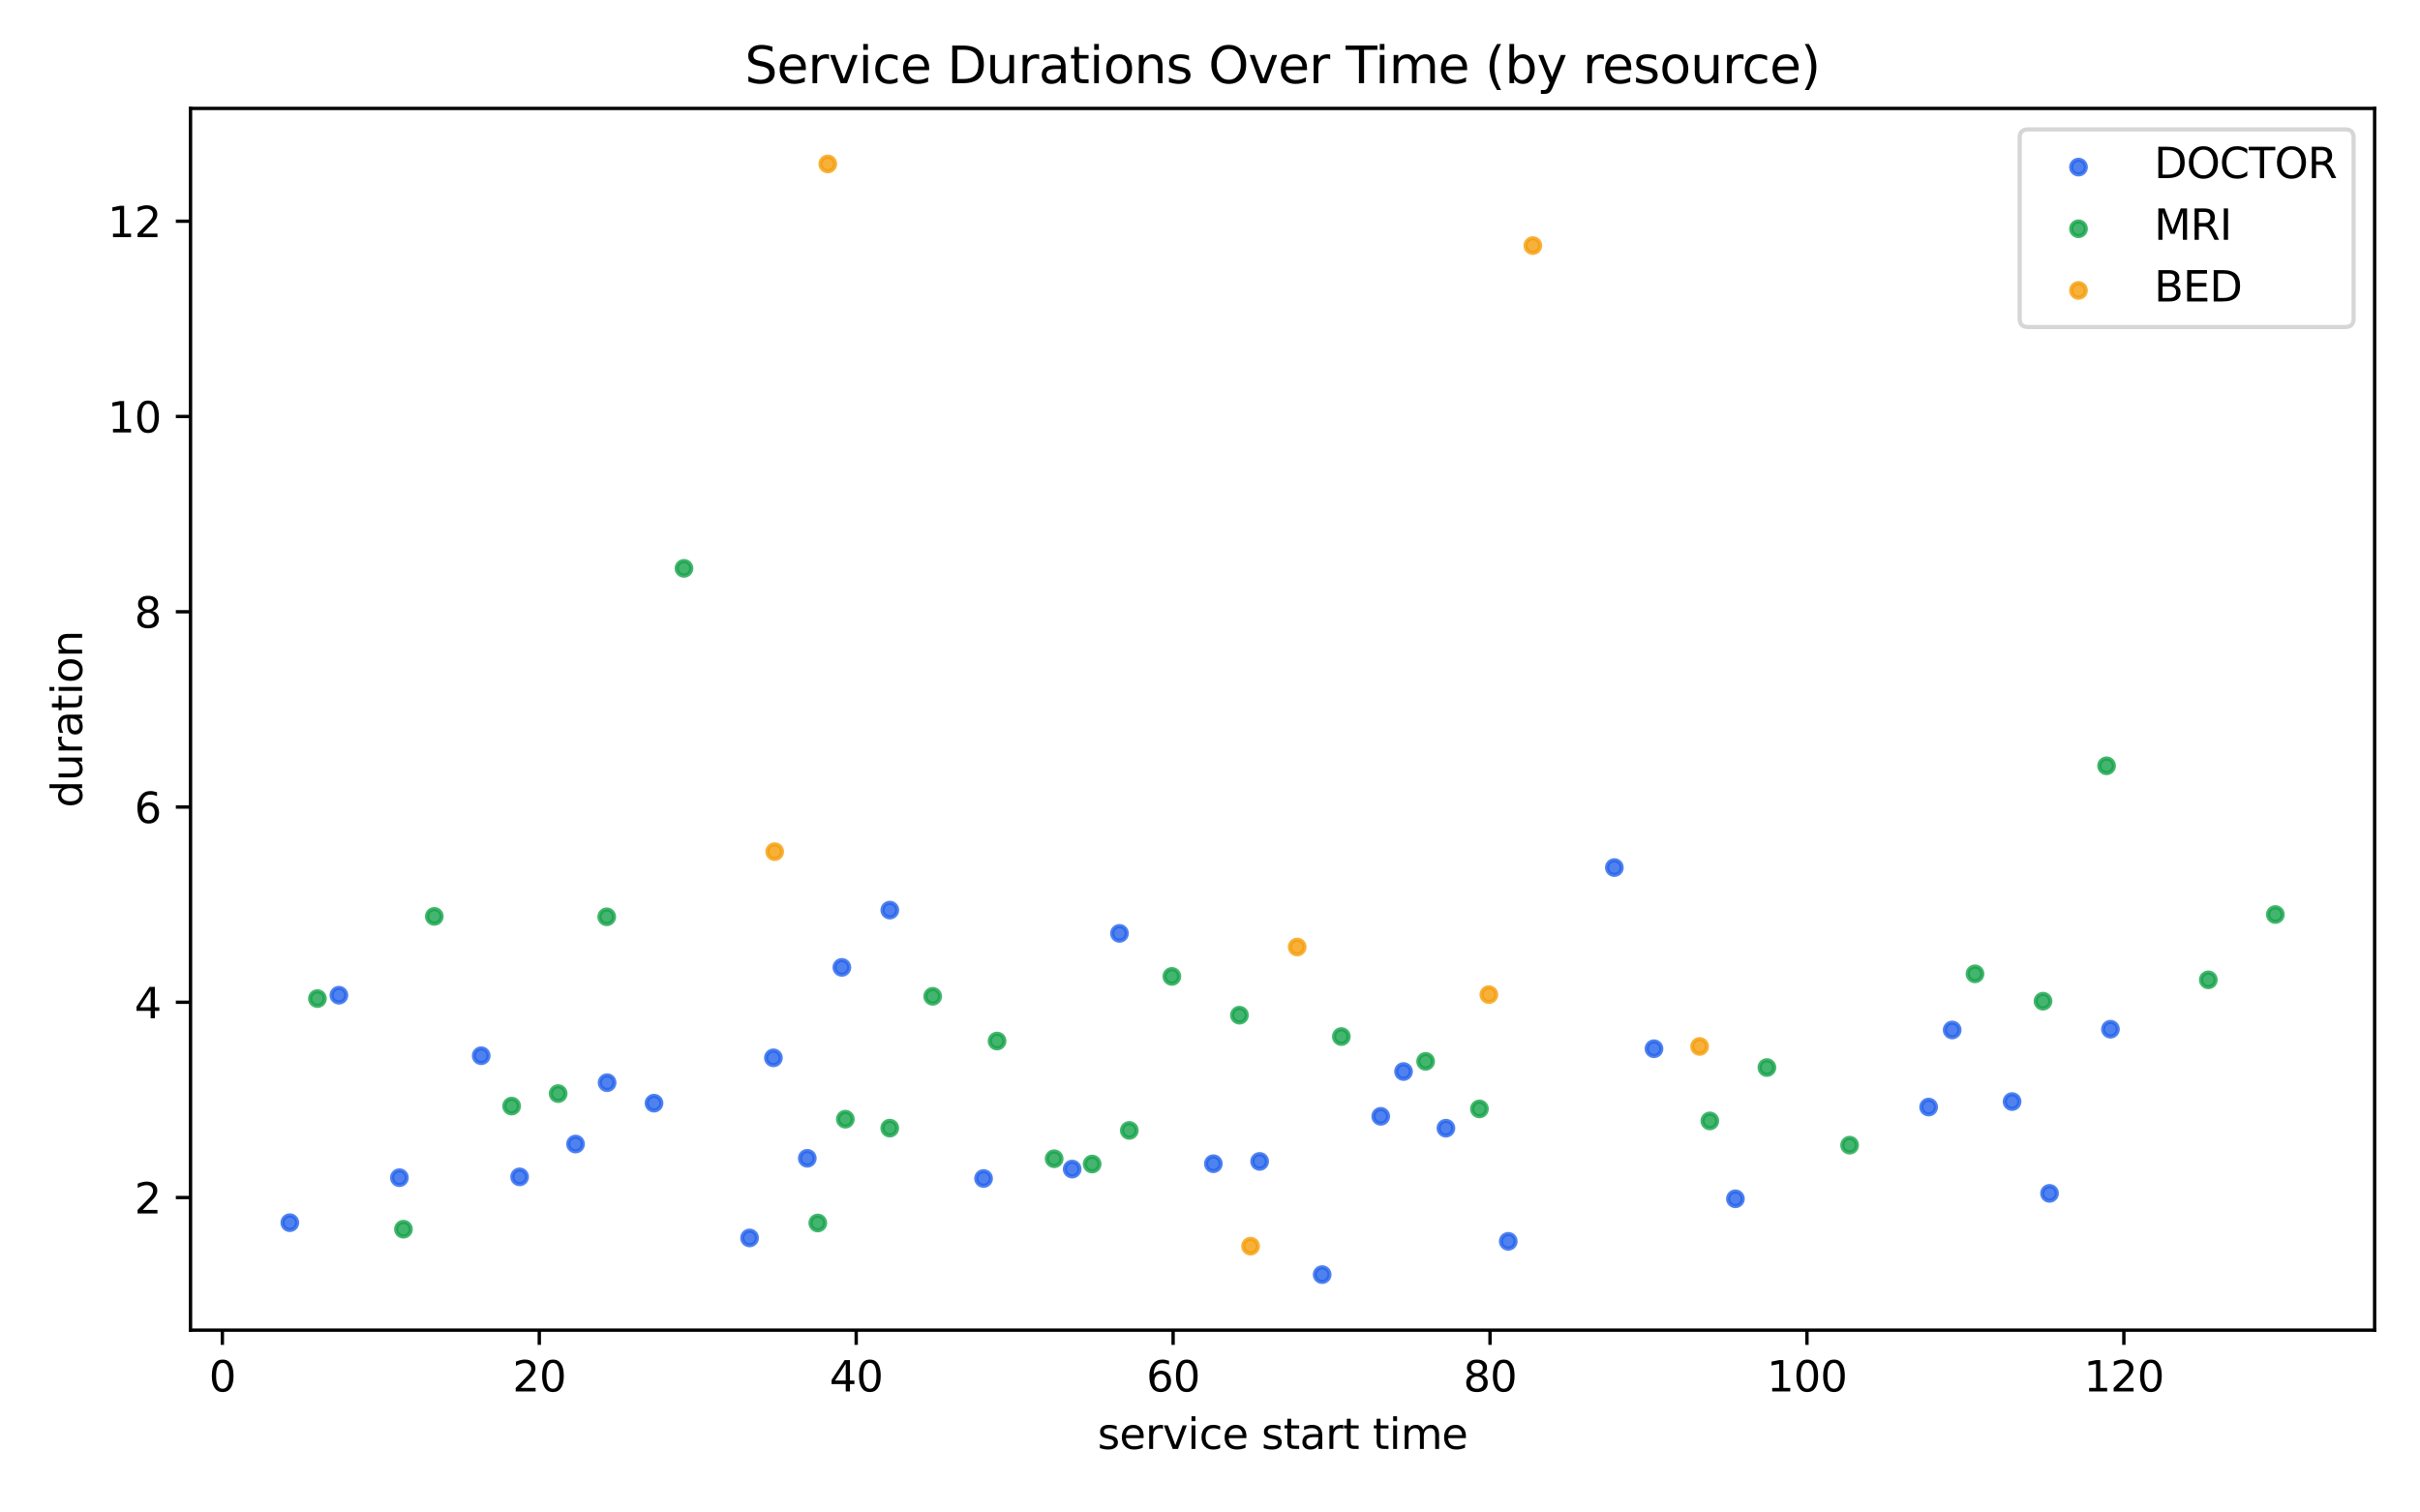 <?xml version="1.0" encoding="utf-8" standalone="no"?>
<!DOCTYPE svg PUBLIC "-//W3C//DTD SVG 1.1//EN"
  "http://www.w3.org/Graphics/SVG/1.1/DTD/svg11.dtd">
<svg xmlns:xlink="http://www.w3.org/1999/xlink" width="576pt" height="360pt" viewBox="0 0 576 360" xmlns="http://www.w3.org/2000/svg" version="1.1">
 <defs>
  <style type="text/css">*{stroke-linejoin: round; stroke-linecap: butt}</style>
 </defs>
 <g id="figure_1">
  <g id="patch_1">
   <path d="M 0 360 
L 576 360 
L 576 0 
L 0 0 
z
" style="fill: #ffffff"/>
  </g>
  <g id="axes_1">
   <g id="patch_2">
    <path d="M 45.35 316.6 
L 565.2 316.6 
L 565.2 25.8 
L 45.35 25.8 
z
" style="fill: #ffffff"/>
   </g>
   <g id="PathCollection_1">
    <defs>
     <path id="mc3d10337dc" d="M 0 1.732 
C 0.459 1.732 0.9 1.55 1.225 1.225 
C 1.55 0.9 1.732 0.459 1.732 0 
C 1.732 -0.459 1.55 -0.9 1.225 -1.225 
C 0.9 -1.55 0.459 -1.732 0 -1.732 
C -0.459 -1.732 -0.9 -1.55 -1.225 -1.225 
C -1.55 -0.9 -1.732 -0.459 -1.732 0 
C -1.732 0.459 -1.55 0.9 -1.225 1.225 
C -0.9 1.55 -0.459 1.732 0 1.732 
z
" style="stroke: #2563eb; stroke-opacity: 0.8"/>
    </defs>
    <g clip-path="url(#pb7d7b9633c)">
     <use xlink:href="#mc3d10337dc" x="68.98" y="291.023" style="fill: #2563eb; fill-opacity: 0.8; stroke: #2563eb; stroke-opacity: 0.8"/>
     <use xlink:href="#mc3d10337dc" x="80.665" y="236.88" style="fill: #2563eb; fill-opacity: 0.8; stroke: #2563eb; stroke-opacity: 0.8"/>
     <use xlink:href="#mc3d10337dc" x="95.062" y="280.313" style="fill: #2563eb; fill-opacity: 0.8; stroke: #2563eb; stroke-opacity: 0.8"/>
     <use xlink:href="#mc3d10337dc" x="114.537" y="251.284" style="fill: #2563eb; fill-opacity: 0.8; stroke: #2563eb; stroke-opacity: 0.8"/>
     <use xlink:href="#mc3d10337dc" x="123.678" y="280.114" style="fill: #2563eb; fill-opacity: 0.8; stroke: #2563eb; stroke-opacity: 0.8"/>
     <use xlink:href="#mc3d10337dc" x="136.989" y="272.303" style="fill: #2563eb; fill-opacity: 0.8; stroke: #2563eb; stroke-opacity: 0.8"/>
     <use xlink:href="#mc3d10337dc" x="144.503" y="257.7" style="fill: #2563eb; fill-opacity: 0.8; stroke: #2563eb; stroke-opacity: 0.8"/>
     <use xlink:href="#mc3d10337dc" x="155.667" y="262.572" style="fill: #2563eb; fill-opacity: 0.8; stroke: #2563eb; stroke-opacity: 0.8"/>
     <use xlink:href="#mc3d10337dc" x="178.412" y="294.653" style="fill: #2563eb; fill-opacity: 0.8; stroke: #2563eb; stroke-opacity: 0.8"/>
     <use xlink:href="#mc3d10337dc" x="184.085" y="251.783" style="fill: #2563eb; fill-opacity: 0.8; stroke: #2563eb; stroke-opacity: 0.8"/>
     <use xlink:href="#mc3d10337dc" x="192.148" y="275.694" style="fill: #2563eb; fill-opacity: 0.8; stroke: #2563eb; stroke-opacity: 0.8"/>
     <use xlink:href="#mc3d10337dc" x="200.378" y="230.254" style="fill: #2563eb; fill-opacity: 0.8; stroke: #2563eb; stroke-opacity: 0.8"/>
     <use xlink:href="#mc3d10337dc" x="211.79" y="216.623" style="fill: #2563eb; fill-opacity: 0.8; stroke: #2563eb; stroke-opacity: 0.8"/>
     <use xlink:href="#mc3d10337dc" x="234.106" y="280.502" style="fill: #2563eb; fill-opacity: 0.8; stroke: #2563eb; stroke-opacity: 0.8"/>
     <use xlink:href="#mc3d10337dc" x="255.194" y="278.26" style="fill: #2563eb; fill-opacity: 0.8; stroke: #2563eb; stroke-opacity: 0.8"/>
     <use xlink:href="#mc3d10337dc" x="266.456" y="222.164" style="fill: #2563eb; fill-opacity: 0.8; stroke: #2563eb; stroke-opacity: 0.8"/>
     <use xlink:href="#mc3d10337dc" x="288.801" y="276.987" style="fill: #2563eb; fill-opacity: 0.8; stroke: #2563eb; stroke-opacity: 0.8"/>
     <use xlink:href="#mc3d10337dc" x="299.815" y="276.437" style="fill: #2563eb; fill-opacity: 0.8; stroke: #2563eb; stroke-opacity: 0.8"/>
     <use xlink:href="#mc3d10337dc" x="314.698" y="303.382" style="fill: #2563eb; fill-opacity: 0.8; stroke: #2563eb; stroke-opacity: 0.8"/>
     <use xlink:href="#mc3d10337dc" x="328.641" y="265.705" style="fill: #2563eb; fill-opacity: 0.8; stroke: #2563eb; stroke-opacity: 0.8"/>
     <use xlink:href="#mc3d10337dc" x="334.064" y="255.043" style="fill: #2563eb; fill-opacity: 0.8; stroke: #2563eb; stroke-opacity: 0.8"/>
     <use xlink:href="#mc3d10337dc" x="344.151" y="268.531" style="fill: #2563eb; fill-opacity: 0.8; stroke: #2563eb; stroke-opacity: 0.8"/>
     <use xlink:href="#mc3d10337dc" x="358.992" y="295.457" style="fill: #2563eb; fill-opacity: 0.8; stroke: #2563eb; stroke-opacity: 0.8"/>
     <use xlink:href="#mc3d10337dc" x="384.243" y="206.497" style="fill: #2563eb; fill-opacity: 0.8; stroke: #2563eb; stroke-opacity: 0.8"/>
     <use xlink:href="#mc3d10337dc" x="393.678" y="249.618" style="fill: #2563eb; fill-opacity: 0.8; stroke: #2563eb; stroke-opacity: 0.8"/>
     <use xlink:href="#mc3d10337dc" x="413.058" y="285.335" style="fill: #2563eb; fill-opacity: 0.8; stroke: #2563eb; stroke-opacity: 0.8"/>
     <use xlink:href="#mc3d10337dc" x="459.045" y="263.503" style="fill: #2563eb; fill-opacity: 0.8; stroke: #2563eb; stroke-opacity: 0.8"/>
     <use xlink:href="#mc3d10337dc" x="464.651" y="245.153" style="fill: #2563eb; fill-opacity: 0.8; stroke: #2563eb; stroke-opacity: 0.8"/>
     <use xlink:href="#mc3d10337dc" x="478.91" y="262.195" style="fill: #2563eb; fill-opacity: 0.8; stroke: #2563eb; stroke-opacity: 0.8"/>
     <use xlink:href="#mc3d10337dc" x="487.823" y="284.045" style="fill: #2563eb; fill-opacity: 0.8; stroke: #2563eb; stroke-opacity: 0.8"/>
     <use xlink:href="#mc3d10337dc" x="502.321" y="244.971" style="fill: #2563eb; fill-opacity: 0.8; stroke: #2563eb; stroke-opacity: 0.8"/>
    </g>
   </g>
   <g id="PathCollection_2">
    <defs>
     <path id="m8e09445348" d="M 0 1.732 
C 0.459 1.732 0.9 1.55 1.225 1.225 
C 1.55 0.9 1.732 0.459 1.732 0 
C 1.732 -0.459 1.55 -0.9 1.225 -1.225 
C 0.9 -1.55 0.459 -1.732 0 -1.732 
C -0.459 -1.732 -0.9 -1.55 -1.225 -1.225 
C -1.55 -0.9 -1.732 -0.459 -1.732 0 
C -1.732 0.459 -1.55 0.9 -1.225 1.225 
C -0.9 1.55 -0.459 1.732 0 1.732 
z
" style="stroke: #16a34a; stroke-opacity: 0.8"/>
    </defs>
    <g clip-path="url(#pb7d7b9633c)">
     <use xlink:href="#m8e09445348" x="75.551" y="237.684" style="fill: #16a34a; fill-opacity: 0.8; stroke: #16a34a; stroke-opacity: 0.8"/>
     <use xlink:href="#m8e09445348" x="96.024" y="292.572" style="fill: #16a34a; fill-opacity: 0.8; stroke: #16a34a; stroke-opacity: 0.8"/>
     <use xlink:href="#m8e09445348" x="103.372" y="218.114" style="fill: #16a34a; fill-opacity: 0.8; stroke: #16a34a; stroke-opacity: 0.8"/>
     <use xlink:href="#m8e09445348" x="121.776" y="263.27" style="fill: #16a34a; fill-opacity: 0.8; stroke: #16a34a; stroke-opacity: 0.8"/>
     <use xlink:href="#m8e09445348" x="132.852" y="260.297" style="fill: #16a34a; fill-opacity: 0.8; stroke: #16a34a; stroke-opacity: 0.8"/>
     <use xlink:href="#m8e09445348" x="144.411" y="218.214" style="fill: #16a34a; fill-opacity: 0.8; stroke: #16a34a; stroke-opacity: 0.8"/>
     <use xlink:href="#m8e09445348" x="162.799" y="135.282" style="fill: #16a34a; fill-opacity: 0.8; stroke: #16a34a; stroke-opacity: 0.8"/>
     <use xlink:href="#m8e09445348" x="194.647" y="291.096" style="fill: #16a34a; fill-opacity: 0.8; stroke: #16a34a; stroke-opacity: 0.8"/>
     <use xlink:href="#m8e09445348" x="201.207" y="266.386" style="fill: #16a34a; fill-opacity: 0.8; stroke: #16a34a; stroke-opacity: 0.8"/>
     <use xlink:href="#m8e09445348" x="211.777" y="268.517" style="fill: #16a34a; fill-opacity: 0.8; stroke: #16a34a; stroke-opacity: 0.8"/>
     <use xlink:href="#m8e09445348" x="222.001" y="237.14" style="fill: #16a34a; fill-opacity: 0.8; stroke: #16a34a; stroke-opacity: 0.8"/>
     <use xlink:href="#m8e09445348" x="237.318" y="247.788" style="fill: #16a34a; fill-opacity: 0.8; stroke: #16a34a; stroke-opacity: 0.8"/>
     <use xlink:href="#m8e09445348" x="250.907" y="275.802" style="fill: #16a34a; fill-opacity: 0.8; stroke: #16a34a; stroke-opacity: 0.8"/>
     <use xlink:href="#m8e09445348" x="259.948" y="277.063" style="fill: #16a34a; fill-opacity: 0.8; stroke: #16a34a; stroke-opacity: 0.8"/>
     <use xlink:href="#m8e09445348" x="268.786" y="269.058" style="fill: #16a34a; fill-opacity: 0.8; stroke: #16a34a; stroke-opacity: 0.8"/>
     <use xlink:href="#m8e09445348" x="278.922" y="232.403" style="fill: #16a34a; fill-opacity: 0.8; stroke: #16a34a; stroke-opacity: 0.8"/>
     <use xlink:href="#m8e09445348" x="295.008" y="241.634" style="fill: #16a34a; fill-opacity: 0.8; stroke: #16a34a; stroke-opacity: 0.8"/>
     <use xlink:href="#m8e09445348" x="319.264" y="246.718" style="fill: #16a34a; fill-opacity: 0.8; stroke: #16a34a; stroke-opacity: 0.8"/>
     <use xlink:href="#m8e09445348" x="339.322" y="252.62" style="fill: #16a34a; fill-opacity: 0.8; stroke: #16a34a; stroke-opacity: 0.8"/>
     <use xlink:href="#m8e09445348" x="352.126" y="263.941" style="fill: #16a34a; fill-opacity: 0.8; stroke: #16a34a; stroke-opacity: 0.8"/>
     <use xlink:href="#m8e09445348" x="406.969" y="266.799" style="fill: #16a34a; fill-opacity: 0.8; stroke: #16a34a; stroke-opacity: 0.8"/>
     <use xlink:href="#m8e09445348" x="420.553" y="254.098" style="fill: #16a34a; fill-opacity: 0.8; stroke: #16a34a; stroke-opacity: 0.8"/>
     <use xlink:href="#m8e09445348" x="440.238" y="272.572" style="fill: #16a34a; fill-opacity: 0.8; stroke: #16a34a; stroke-opacity: 0.8"/>
     <use xlink:href="#m8e09445348" x="470.083" y="231.791" style="fill: #16a34a; fill-opacity: 0.8; stroke: #16a34a; stroke-opacity: 0.8"/>
     <use xlink:href="#m8e09445348" x="486.268" y="238.299" style="fill: #16a34a; fill-opacity: 0.8; stroke: #16a34a; stroke-opacity: 0.8"/>
     <use xlink:href="#m8e09445348" x="501.397" y="182.277" style="fill: #16a34a; fill-opacity: 0.8; stroke: #16a34a; stroke-opacity: 0.8"/>
     <use xlink:href="#m8e09445348" x="525.618" y="233.22" style="fill: #16a34a; fill-opacity: 0.8; stroke: #16a34a; stroke-opacity: 0.8"/>
     <use xlink:href="#m8e09445348" x="541.57" y="217.671" style="fill: #16a34a; fill-opacity: 0.8; stroke: #16a34a; stroke-opacity: 0.8"/>
    </g>
   </g>
   <g id="PathCollection_3">
    <defs>
     <path id="m594819739e" d="M 0 1.732 
C 0.459 1.732 0.9 1.55 1.225 1.225 
C 1.55 0.9 1.732 0.459 1.732 0 
C 1.732 -0.459 1.55 -0.9 1.225 -1.225 
C 0.9 -1.55 0.459 -1.732 0 -1.732 
C -0.459 -1.732 -0.9 -1.55 -1.225 -1.225 
C -1.55 -0.9 -1.732 -0.459 -1.732 0 
C -1.732 0.459 -1.55 0.9 -1.225 1.225 
C -0.9 1.55 -0.459 1.732 0 1.732 
z
" style="stroke: #f59e0b; stroke-opacity: 0.8"/>
    </defs>
    <g clip-path="url(#pb7d7b9633c)">
     <use xlink:href="#m594819739e" x="184.394" y="202.709" style="fill: #f59e0b; fill-opacity: 0.8; stroke: #f59e0b; stroke-opacity: 0.8"/>
     <use xlink:href="#m594819739e" x="197.026" y="39.018" style="fill: #f59e0b; fill-opacity: 0.8; stroke: #f59e0b; stroke-opacity: 0.8"/>
     <use xlink:href="#m594819739e" x="297.65" y="296.606" style="fill: #f59e0b; fill-opacity: 0.8; stroke: #f59e0b; stroke-opacity: 0.8"/>
     <use xlink:href="#m594819739e" x="308.754" y="225.408" style="fill: #f59e0b; fill-opacity: 0.8; stroke: #f59e0b; stroke-opacity: 0.8"/>
     <use xlink:href="#m594819739e" x="354.373" y="236.741" style="fill: #f59e0b; fill-opacity: 0.8; stroke: #f59e0b; stroke-opacity: 0.8"/>
     <use xlink:href="#m594819739e" x="364.844" y="58.455" style="fill: #f59e0b; fill-opacity: 0.8; stroke: #f59e0b; stroke-opacity: 0.8"/>
     <use xlink:href="#m594819739e" x="404.534" y="249.073" style="fill: #f59e0b; fill-opacity: 0.8; stroke: #f59e0b; stroke-opacity: 0.8"/>
    </g>
   </g>
   <g id="matplotlib.axis_1">
    <g id="xtick_1">
     <g id="line2d_1">
      <defs>
       <path id="mac7888bbae" d="M 0 0 
L 0 3.5 
" style="stroke: #000000; stroke-width: 0.8"/>
      </defs>
      <g>
       <use xlink:href="#mac7888bbae" x="52.927" y="316.6" style="stroke: #000000; stroke-width: 0.8"/>
      </g>
     </g>
     <g id="text_1">
      <!-- 0 -->
      <g transform="translate(49.746 331.198) scale(0.1 -0.1)">
       <defs>
        <path id="DejaVuSans-30" d="M 2034 4250 
Q 1547 4250 1301 3770 
Q 1056 3291 1056 2328 
Q 1056 1369 1301 889 
Q 1547 409 2034 409 
Q 2525 409 2770 889 
Q 3016 1369 3016 2328 
Q 3016 3291 2770 3770 
Q 2525 4250 2034 4250 
z
M 2034 4750 
Q 2819 4750 3233 4129 
Q 3647 3509 3647 2328 
Q 3647 1150 3233 529 
Q 2819 -91 2034 -91 
Q 1250 -91 836 529 
Q 422 1150 422 2328 
Q 422 3509 836 4129 
Q 1250 4750 2034 4750 
z
" transform="scale(0.016)"/>
       </defs>
       <use xlink:href="#DejaVuSans-30"/>
      </g>
     </g>
    </g>
    <g id="xtick_2">
     <g id="line2d_2">
      <g>
       <use xlink:href="#mac7888bbae" x="128.359" y="316.6" style="stroke: #000000; stroke-width: 0.8"/>
      </g>
     </g>
     <g id="text_2">
      <!-- 20 -->
      <g transform="translate(121.996 331.198) scale(0.1 -0.1)">
       <defs>
        <path id="DejaVuSans-32" d="M 1228 531 
L 3431 531 
L 3431 0 
L 469 0 
L 469 531 
Q 828 903 1448 1529 
Q 2069 2156 2228 2338 
Q 2531 2678 2651 2914 
Q 2772 3150 2772 3378 
Q 2772 3750 2511 3984 
Q 2250 4219 1831 4219 
Q 1534 4219 1204 4116 
Q 875 4013 500 3803 
L 500 4441 
Q 881 4594 1212 4672 
Q 1544 4750 1819 4750 
Q 2544 4750 2975 4387 
Q 3406 4025 3406 3419 
Q 3406 3131 3298 2873 
Q 3191 2616 2906 2266 
Q 2828 2175 2409 1742 
Q 1991 1309 1228 531 
z
" transform="scale(0.016)"/>
       </defs>
       <use xlink:href="#DejaVuSans-32"/>
       <use xlink:href="#DejaVuSans-30" x="63.623"/>
      </g>
     </g>
    </g>
    <g id="xtick_3">
     <g id="line2d_3">
      <g>
       <use xlink:href="#mac7888bbae" x="203.79" y="316.6" style="stroke: #000000; stroke-width: 0.8"/>
      </g>
     </g>
     <g id="text_3">
      <!-- 40 -->
      <g transform="translate(197.427 331.198) scale(0.1 -0.1)">
       <defs>
        <path id="DejaVuSans-34" d="M 2419 4116 
L 825 1625 
L 2419 1625 
L 2419 4116 
z
M 2253 4666 
L 3047 4666 
L 3047 1625 
L 3713 1625 
L 3713 1100 
L 3047 1100 
L 3047 0 
L 2419 0 
L 2419 1100 
L 313 1100 
L 313 1709 
L 2253 4666 
z
" transform="scale(0.016)"/>
       </defs>
       <use xlink:href="#DejaVuSans-34"/>
       <use xlink:href="#DejaVuSans-30" x="63.623"/>
      </g>
     </g>
    </g>
    <g id="xtick_4">
     <g id="line2d_4">
      <g>
       <use xlink:href="#mac7888bbae" x="279.221" y="316.6" style="stroke: #000000; stroke-width: 0.8"/>
      </g>
     </g>
     <g id="text_4">
      <!-- 60 -->
      <g transform="translate(272.859 331.198) scale(0.1 -0.1)">
       <defs>
        <path id="DejaVuSans-36" d="M 2113 2584 
Q 1688 2584 1439 2293 
Q 1191 2003 1191 1497 
Q 1191 994 1439 701 
Q 1688 409 2113 409 
Q 2538 409 2786 701 
Q 3034 994 3034 1497 
Q 3034 2003 2786 2293 
Q 2538 2584 2113 2584 
z
M 3366 4563 
L 3366 3988 
Q 3128 4100 2886 4159 
Q 2644 4219 2406 4219 
Q 1781 4219 1451 3797 
Q 1122 3375 1075 2522 
Q 1259 2794 1537 2939 
Q 1816 3084 2150 3084 
Q 2853 3084 3261 2657 
Q 3669 2231 3669 1497 
Q 3669 778 3244 343 
Q 2819 -91 2113 -91 
Q 1303 -91 875 529 
Q 447 1150 447 2328 
Q 447 3434 972 4092 
Q 1497 4750 2381 4750 
Q 2619 4750 2861 4703 
Q 3103 4656 3366 4563 
z
" transform="scale(0.016)"/>
       </defs>
       <use xlink:href="#DejaVuSans-36"/>
       <use xlink:href="#DejaVuSans-30" x="63.623"/>
      </g>
     </g>
    </g>
    <g id="xtick_5">
     <g id="line2d_5">
      <g>
       <use xlink:href="#mac7888bbae" x="354.652" y="316.6" style="stroke: #000000; stroke-width: 0.8"/>
      </g>
     </g>
     <g id="text_5">
      <!-- 80 -->
      <g transform="translate(348.29 331.198) scale(0.1 -0.1)">
       <defs>
        <path id="DejaVuSans-38" d="M 2034 2216 
Q 1584 2216 1326 1975 
Q 1069 1734 1069 1313 
Q 1069 891 1326 650 
Q 1584 409 2034 409 
Q 2484 409 2743 651 
Q 3003 894 3003 1313 
Q 3003 1734 2745 1975 
Q 2488 2216 2034 2216 
z
M 1403 2484 
Q 997 2584 770 2862 
Q 544 3141 544 3541 
Q 544 4100 942 4425 
Q 1341 4750 2034 4750 
Q 2731 4750 3128 4425 
Q 3525 4100 3525 3541 
Q 3525 3141 3298 2862 
Q 3072 2584 2669 2484 
Q 3125 2378 3379 2068 
Q 3634 1759 3634 1313 
Q 3634 634 3220 271 
Q 2806 -91 2034 -91 
Q 1263 -91 848 271 
Q 434 634 434 1313 
Q 434 1759 690 2068 
Q 947 2378 1403 2484 
z
M 1172 3481 
Q 1172 3119 1398 2916 
Q 1625 2713 2034 2713 
Q 2441 2713 2670 2916 
Q 2900 3119 2900 3481 
Q 2900 3844 2670 4047 
Q 2441 4250 2034 4250 
Q 1625 4250 1398 4047 
Q 1172 3844 1172 3481 
z
" transform="scale(0.016)"/>
       </defs>
       <use xlink:href="#DejaVuSans-38"/>
       <use xlink:href="#DejaVuSans-30" x="63.623"/>
      </g>
     </g>
    </g>
    <g id="xtick_6">
     <g id="line2d_6">
      <g>
       <use xlink:href="#mac7888bbae" x="430.084" y="316.6" style="stroke: #000000; stroke-width: 0.8"/>
      </g>
     </g>
     <g id="text_6">
      <!-- 100 -->
      <g transform="translate(420.54 331.198) scale(0.1 -0.1)">
       <defs>
        <path id="DejaVuSans-31" d="M 794 531 
L 1825 531 
L 1825 4091 
L 703 3866 
L 703 4441 
L 1819 4666 
L 2450 4666 
L 2450 531 
L 3481 531 
L 3481 0 
L 794 0 
L 794 531 
z
" transform="scale(0.016)"/>
       </defs>
       <use xlink:href="#DejaVuSans-31"/>
       <use xlink:href="#DejaVuSans-30" x="63.623"/>
       <use xlink:href="#DejaVuSans-30" x="127.246"/>
      </g>
     </g>
    </g>
    <g id="xtick_7">
     <g id="line2d_7">
      <g>
       <use xlink:href="#mac7888bbae" x="505.515" y="316.6" style="stroke: #000000; stroke-width: 0.8"/>
      </g>
     </g>
     <g id="text_7">
      <!-- 120 -->
      <g transform="translate(495.971 331.198) scale(0.1 -0.1)">
       <use xlink:href="#DejaVuSans-31"/>
       <use xlink:href="#DejaVuSans-32" x="63.623"/>
       <use xlink:href="#DejaVuSans-30" x="127.246"/>
      </g>
     </g>
    </g>
    <g id="text_8">
     <!-- service start time -->
     <g transform="translate(261.245 344.877) scale(0.1 -0.1)">
      <defs>
       <path id="DejaVuSans-73" d="M 2834 3397 
L 2834 2853 
Q 2591 2978 2328 3040 
Q 2066 3103 1784 3103 
Q 1356 3103 1142 2972 
Q 928 2841 928 2578 
Q 928 2378 1081 2264 
Q 1234 2150 1697 2047 
L 1894 2003 
Q 2506 1872 2764 1633 
Q 3022 1394 3022 966 
Q 3022 478 2636 193 
Q 2250 -91 1575 -91 
Q 1294 -91 989 -36 
Q 684 19 347 128 
L 347 722 
Q 666 556 975 473 
Q 1284 391 1588 391 
Q 1994 391 2212 530 
Q 2431 669 2431 922 
Q 2431 1156 2273 1281 
Q 2116 1406 1581 1522 
L 1381 1569 
Q 847 1681 609 1914 
Q 372 2147 372 2553 
Q 372 3047 722 3315 
Q 1072 3584 1716 3584 
Q 2034 3584 2315 3537 
Q 2597 3491 2834 3397 
z
" transform="scale(0.016)"/>
       <path id="DejaVuSans-65" d="M 3597 1894 
L 3597 1613 
L 953 1613 
Q 991 1019 1311 708 
Q 1631 397 2203 397 
Q 2534 397 2845 478 
Q 3156 559 3463 722 
L 3463 178 
Q 3153 47 2828 -22 
Q 2503 -91 2169 -91 
Q 1331 -91 842 396 
Q 353 884 353 1716 
Q 353 2575 817 3079 
Q 1281 3584 2069 3584 
Q 2775 3584 3186 3129 
Q 3597 2675 3597 1894 
z
M 3022 2063 
Q 3016 2534 2758 2815 
Q 2500 3097 2075 3097 
Q 1594 3097 1305 2825 
Q 1016 2553 972 2059 
L 3022 2063 
z
" transform="scale(0.016)"/>
       <path id="DejaVuSans-72" d="M 2631 2963 
Q 2534 3019 2420 3045 
Q 2306 3072 2169 3072 
Q 1681 3072 1420 2755 
Q 1159 2438 1159 1844 
L 1159 0 
L 581 0 
L 581 3500 
L 1159 3500 
L 1159 2956 
Q 1341 3275 1631 3429 
Q 1922 3584 2338 3584 
Q 2397 3584 2469 3576 
Q 2541 3569 2628 3553 
L 2631 2963 
z
" transform="scale(0.016)"/>
       <path id="DejaVuSans-76" d="M 191 3500 
L 800 3500 
L 1894 563 
L 2988 3500 
L 3597 3500 
L 2284 0 
L 1503 0 
L 191 3500 
z
" transform="scale(0.016)"/>
       <path id="DejaVuSans-69" d="M 603 3500 
L 1178 3500 
L 1178 0 
L 603 0 
L 603 3500 
z
M 603 4863 
L 1178 4863 
L 1178 4134 
L 603 4134 
L 603 4863 
z
" transform="scale(0.016)"/>
       <path id="DejaVuSans-63" d="M 3122 3366 
L 3122 2828 
Q 2878 2963 2633 3030 
Q 2388 3097 2138 3097 
Q 1578 3097 1268 2742 
Q 959 2388 959 1747 
Q 959 1106 1268 751 
Q 1578 397 2138 397 
Q 2388 397 2633 464 
Q 2878 531 3122 666 
L 3122 134 
Q 2881 22 2623 -34 
Q 2366 -91 2075 -91 
Q 1284 -91 818 406 
Q 353 903 353 1747 
Q 353 2603 823 3093 
Q 1294 3584 2113 3584 
Q 2378 3584 2631 3529 
Q 2884 3475 3122 3366 
z
" transform="scale(0.016)"/>
       <path id="DejaVuSans-20" transform="scale(0.016)"/>
       <path id="DejaVuSans-74" d="M 1172 4494 
L 1172 3500 
L 2356 3500 
L 2356 3053 
L 1172 3053 
L 1172 1153 
Q 1172 725 1289 603 
Q 1406 481 1766 481 
L 2356 481 
L 2356 0 
L 1766 0 
Q 1100 0 847 248 
Q 594 497 594 1153 
L 594 3053 
L 172 3053 
L 172 3500 
L 594 3500 
L 594 4494 
L 1172 4494 
z
" transform="scale(0.016)"/>
       <path id="DejaVuSans-61" d="M 2194 1759 
Q 1497 1759 1228 1600 
Q 959 1441 959 1056 
Q 959 750 1161 570 
Q 1363 391 1709 391 
Q 2188 391 2477 730 
Q 2766 1069 2766 1631 
L 2766 1759 
L 2194 1759 
z
M 3341 1997 
L 3341 0 
L 2766 0 
L 2766 531 
Q 2569 213 2275 61 
Q 1981 -91 1556 -91 
Q 1019 -91 701 211 
Q 384 513 384 1019 
Q 384 1609 779 1909 
Q 1175 2209 1959 2209 
L 2766 2209 
L 2766 2266 
Q 2766 2663 2505 2880 
Q 2244 3097 1772 3097 
Q 1472 3097 1187 3025 
Q 903 2953 641 2809 
L 641 3341 
Q 956 3463 1253 3523 
Q 1550 3584 1831 3584 
Q 2591 3584 2966 3190 
Q 3341 2797 3341 1997 
z
" transform="scale(0.016)"/>
       <path id="DejaVuSans-6d" d="M 3328 2828 
Q 3544 3216 3844 3400 
Q 4144 3584 4550 3584 
Q 5097 3584 5394 3201 
Q 5691 2819 5691 2113 
L 5691 0 
L 5113 0 
L 5113 2094 
Q 5113 2597 4934 2840 
Q 4756 3084 4391 3084 
Q 3944 3084 3684 2787 
Q 3425 2491 3425 1978 
L 3425 0 
L 2847 0 
L 2847 2094 
Q 2847 2600 2669 2842 
Q 2491 3084 2119 3084 
Q 1678 3084 1418 2786 
Q 1159 2488 1159 1978 
L 1159 0 
L 581 0 
L 581 3500 
L 1159 3500 
L 1159 2956 
Q 1356 3278 1631 3431 
Q 1906 3584 2284 3584 
Q 2666 3584 2933 3390 
Q 3200 3197 3328 2828 
z
" transform="scale(0.016)"/>
      </defs>
      <use xlink:href="#DejaVuSans-73"/>
      <use xlink:href="#DejaVuSans-65" x="52.1"/>
      <use xlink:href="#DejaVuSans-72" x="113.623"/>
      <use xlink:href="#DejaVuSans-76" x="154.736"/>
      <use xlink:href="#DejaVuSans-69" x="213.916"/>
      <use xlink:href="#DejaVuSans-63" x="241.699"/>
      <use xlink:href="#DejaVuSans-65" x="296.68"/>
      <use xlink:href="#DejaVuSans-20" x="358.203"/>
      <use xlink:href="#DejaVuSans-73" x="389.99"/>
      <use xlink:href="#DejaVuSans-74" x="442.09"/>
      <use xlink:href="#DejaVuSans-61" x="481.299"/>
      <use xlink:href="#DejaVuSans-72" x="542.578"/>
      <use xlink:href="#DejaVuSans-74" x="583.691"/>
      <use xlink:href="#DejaVuSans-20" x="622.9"/>
      <use xlink:href="#DejaVuSans-74" x="654.688"/>
      <use xlink:href="#DejaVuSans-69" x="693.896"/>
      <use xlink:href="#DejaVuSans-6d" x="721.68"/>
      <use xlink:href="#DejaVuSans-65" x="819.092"/>
     </g>
    </g>
   </g>
   <g id="matplotlib.axis_2">
    <g id="ytick_1">
     <g id="line2d_8">
      <defs>
       <path id="m4bf0ce809c" d="M 0 0 
L -3.5 0 
" style="stroke: #000000; stroke-width: 0.8"/>
      </defs>
      <g>
       <use xlink:href="#m4bf0ce809c" x="45.35" y="285.036" style="stroke: #000000; stroke-width: 0.8"/>
      </g>
     </g>
     <g id="text_9">
      <!-- 2 -->
      <g transform="translate(31.988 288.836) scale(0.1 -0.1)">
       <use xlink:href="#DejaVuSans-32"/>
      </g>
     </g>
    </g>
    <g id="ytick_2">
     <g id="line2d_9">
      <g>
       <use xlink:href="#m4bf0ce809c" x="45.35" y="238.56" style="stroke: #000000; stroke-width: 0.8"/>
      </g>
     </g>
     <g id="text_10">
      <!-- 4 -->
      <g transform="translate(31.988 242.359) scale(0.1 -0.1)">
       <use xlink:href="#DejaVuSans-34"/>
      </g>
     </g>
    </g>
    <g id="ytick_3">
     <g id="line2d_10">
      <g>
       <use xlink:href="#m4bf0ce809c" x="45.35" y="192.084" style="stroke: #000000; stroke-width: 0.8"/>
      </g>
     </g>
     <g id="text_11">
      <!-- 6 -->
      <g transform="translate(31.988 195.883) scale(0.1 -0.1)">
       <use xlink:href="#DejaVuSans-36"/>
      </g>
     </g>
    </g>
    <g id="ytick_4">
     <g id="line2d_11">
      <g>
       <use xlink:href="#m4bf0ce809c" x="45.35" y="145.607" style="stroke: #000000; stroke-width: 0.8"/>
      </g>
     </g>
     <g id="text_12">
      <!-- 8 -->
      <g transform="translate(31.988 149.406) scale(0.1 -0.1)">
       <use xlink:href="#DejaVuSans-38"/>
      </g>
     </g>
    </g>
    <g id="ytick_5">
     <g id="line2d_12">
      <g>
       <use xlink:href="#m4bf0ce809c" x="45.35" y="99.131" style="stroke: #000000; stroke-width: 0.8"/>
      </g>
     </g>
     <g id="text_13">
      <!-- 10 -->
      <g transform="translate(25.625 102.93) scale(0.1 -0.1)">
       <use xlink:href="#DejaVuSans-31"/>
       <use xlink:href="#DejaVuSans-30" x="63.623"/>
      </g>
     </g>
    </g>
    <g id="ytick_6">
     <g id="line2d_13">
      <g>
       <use xlink:href="#m4bf0ce809c" x="45.35" y="52.654" style="stroke: #000000; stroke-width: 0.8"/>
      </g>
     </g>
     <g id="text_14">
      <!-- 12 -->
      <g transform="translate(25.625 56.454) scale(0.1 -0.1)">
       <use xlink:href="#DejaVuSans-31"/>
       <use xlink:href="#DejaVuSans-32" x="63.623"/>
      </g>
     </g>
    </g>
    <g id="text_15">
     <!-- duration -->
     <g transform="translate(19.545 192.24) rotate(-90) scale(0.1 -0.1)">
      <defs>
       <path id="DejaVuSans-64" d="M 2906 2969 
L 2906 4863 
L 3481 4863 
L 3481 0 
L 2906 0 
L 2906 525 
Q 2725 213 2448 61 
Q 2172 -91 1784 -91 
Q 1150 -91 751 415 
Q 353 922 353 1747 
Q 353 2572 751 3078 
Q 1150 3584 1784 3584 
Q 2172 3584 2448 3432 
Q 2725 3281 2906 2969 
z
M 947 1747 
Q 947 1113 1208 752 
Q 1469 391 1925 391 
Q 2381 391 2643 752 
Q 2906 1113 2906 1747 
Q 2906 2381 2643 2742 
Q 2381 3103 1925 3103 
Q 1469 3103 1208 2742 
Q 947 2381 947 1747 
z
" transform="scale(0.016)"/>
       <path id="DejaVuSans-75" d="M 544 1381 
L 544 3500 
L 1119 3500 
L 1119 1403 
Q 1119 906 1312 657 
Q 1506 409 1894 409 
Q 2359 409 2629 706 
Q 2900 1003 2900 1516 
L 2900 3500 
L 3475 3500 
L 3475 0 
L 2900 0 
L 2900 538 
Q 2691 219 2414 64 
Q 2138 -91 1772 -91 
Q 1169 -91 856 284 
Q 544 659 544 1381 
z
M 1991 3584 
L 1991 3584 
z
" transform="scale(0.016)"/>
       <path id="DejaVuSans-6f" d="M 1959 3097 
Q 1497 3097 1228 2736 
Q 959 2375 959 1747 
Q 959 1119 1226 758 
Q 1494 397 1959 397 
Q 2419 397 2687 759 
Q 2956 1122 2956 1747 
Q 2956 2369 2687 2733 
Q 2419 3097 1959 3097 
z
M 1959 3584 
Q 2709 3584 3137 3096 
Q 3566 2609 3566 1747 
Q 3566 888 3137 398 
Q 2709 -91 1959 -91 
Q 1206 -91 779 398 
Q 353 888 353 1747 
Q 353 2609 779 3096 
Q 1206 3584 1959 3584 
z
" transform="scale(0.016)"/>
       <path id="DejaVuSans-6e" d="M 3513 2113 
L 3513 0 
L 2938 0 
L 2938 2094 
Q 2938 2591 2744 2837 
Q 2550 3084 2163 3084 
Q 1697 3084 1428 2787 
Q 1159 2491 1159 1978 
L 1159 0 
L 581 0 
L 581 3500 
L 1159 3500 
L 1159 2956 
Q 1366 3272 1645 3428 
Q 1925 3584 2291 3584 
Q 2894 3584 3203 3211 
Q 3513 2838 3513 2113 
z
" transform="scale(0.016)"/>
      </defs>
      <use xlink:href="#DejaVuSans-64"/>
      <use xlink:href="#DejaVuSans-75" x="63.477"/>
      <use xlink:href="#DejaVuSans-72" x="126.855"/>
      <use xlink:href="#DejaVuSans-61" x="167.969"/>
      <use xlink:href="#DejaVuSans-74" x="229.248"/>
      <use xlink:href="#DejaVuSans-69" x="268.457"/>
      <use xlink:href="#DejaVuSans-6f" x="296.24"/>
      <use xlink:href="#DejaVuSans-6e" x="357.422"/>
     </g>
    </g>
   </g>
   <g id="patch_3">
    <path d="M 45.35 316.6 
L 45.35 25.8 
" style="fill: none; stroke: #000000; stroke-width: 0.8; stroke-linejoin: miter; stroke-linecap: square"/>
   </g>
   <g id="patch_4">
    <path d="M 565.2 316.6 
L 565.2 25.8 
" style="fill: none; stroke: #000000; stroke-width: 0.8; stroke-linejoin: miter; stroke-linecap: square"/>
   </g>
   <g id="patch_5">
    <path d="M 45.35 316.6 
L 565.2 316.6 
" style="fill: none; stroke: #000000; stroke-width: 0.8; stroke-linejoin: miter; stroke-linecap: square"/>
   </g>
   <g id="patch_6">
    <path d="M 45.35 25.8 
L 565.2 25.8 
" style="fill: none; stroke: #000000; stroke-width: 0.8; stroke-linejoin: miter; stroke-linecap: square"/>
   </g>
   <g id="text_16">
    <!-- Service Durations Over Time (by resource) -->
    <g transform="translate(177.279 19.8) scale(0.12 -0.12)">
     <defs>
      <path id="DejaVuSans-53" d="M 3425 4513 
L 3425 3897 
Q 3066 4069 2747 4153 
Q 2428 4238 2131 4238 
Q 1616 4238 1336 4038 
Q 1056 3838 1056 3469 
Q 1056 3159 1242 3001 
Q 1428 2844 1947 2747 
L 2328 2669 
Q 3034 2534 3370 2195 
Q 3706 1856 3706 1288 
Q 3706 609 3251 259 
Q 2797 -91 1919 -91 
Q 1588 -91 1214 -16 
Q 841 59 441 206 
L 441 856 
Q 825 641 1194 531 
Q 1563 422 1919 422 
Q 2459 422 2753 634 
Q 3047 847 3047 1241 
Q 3047 1584 2836 1778 
Q 2625 1972 2144 2069 
L 1759 2144 
Q 1053 2284 737 2584 
Q 422 2884 422 3419 
Q 422 4038 858 4394 
Q 1294 4750 2059 4750 
Q 2388 4750 2728 4690 
Q 3069 4631 3425 4513 
z
" transform="scale(0.016)"/>
      <path id="DejaVuSans-44" d="M 1259 4147 
L 1259 519 
L 2022 519 
Q 2988 519 3436 956 
Q 3884 1394 3884 2338 
Q 3884 3275 3436 3711 
Q 2988 4147 2022 4147 
L 1259 4147 
z
M 628 4666 
L 1925 4666 
Q 3281 4666 3915 4102 
Q 4550 3538 4550 2338 
Q 4550 1131 3912 565 
Q 3275 0 1925 0 
L 628 0 
L 628 4666 
z
" transform="scale(0.016)"/>
      <path id="DejaVuSans-4f" d="M 2522 4238 
Q 1834 4238 1429 3725 
Q 1025 3213 1025 2328 
Q 1025 1447 1429 934 
Q 1834 422 2522 422 
Q 3209 422 3611 934 
Q 4013 1447 4013 2328 
Q 4013 3213 3611 3725 
Q 3209 4238 2522 4238 
z
M 2522 4750 
Q 3503 4750 4090 4092 
Q 4678 3434 4678 2328 
Q 4678 1225 4090 567 
Q 3503 -91 2522 -91 
Q 1538 -91 948 565 
Q 359 1222 359 2328 
Q 359 3434 948 4092 
Q 1538 4750 2522 4750 
z
" transform="scale(0.016)"/>
      <path id="DejaVuSans-54" d="M -19 4666 
L 3928 4666 
L 3928 4134 
L 2272 4134 
L 2272 0 
L 1638 0 
L 1638 4134 
L -19 4134 
L -19 4666 
z
" transform="scale(0.016)"/>
      <path id="DejaVuSans-28" d="M 1984 4856 
Q 1566 4138 1362 3434 
Q 1159 2731 1159 2009 
Q 1159 1288 1364 580 
Q 1569 -128 1984 -844 
L 1484 -844 
Q 1016 -109 783 600 
Q 550 1309 550 2009 
Q 550 2706 781 3412 
Q 1013 4119 1484 4856 
L 1984 4856 
z
" transform="scale(0.016)"/>
      <path id="DejaVuSans-62" d="M 3116 1747 
Q 3116 2381 2855 2742 
Q 2594 3103 2138 3103 
Q 1681 3103 1420 2742 
Q 1159 2381 1159 1747 
Q 1159 1113 1420 752 
Q 1681 391 2138 391 
Q 2594 391 2855 752 
Q 3116 1113 3116 1747 
z
M 1159 2969 
Q 1341 3281 1617 3432 
Q 1894 3584 2278 3584 
Q 2916 3584 3314 3078 
Q 3713 2572 3713 1747 
Q 3713 922 3314 415 
Q 2916 -91 2278 -91 
Q 1894 -91 1617 61 
Q 1341 213 1159 525 
L 1159 0 
L 581 0 
L 581 4863 
L 1159 4863 
L 1159 2969 
z
" transform="scale(0.016)"/>
      <path id="DejaVuSans-79" d="M 2059 -325 
Q 1816 -950 1584 -1140 
Q 1353 -1331 966 -1331 
L 506 -1331 
L 506 -850 
L 844 -850 
Q 1081 -850 1212 -737 
Q 1344 -625 1503 -206 
L 1606 56 
L 191 3500 
L 800 3500 
L 1894 763 
L 2988 3500 
L 3597 3500 
L 2059 -325 
z
" transform="scale(0.016)"/>
      <path id="DejaVuSans-29" d="M 513 4856 
L 1013 4856 
Q 1481 4119 1714 3412 
Q 1947 2706 1947 2009 
Q 1947 1309 1714 600 
Q 1481 -109 1013 -844 
L 513 -844 
Q 928 -128 1133 580 
Q 1338 1288 1338 2009 
Q 1338 2731 1133 3434 
Q 928 4138 513 4856 
z
" transform="scale(0.016)"/>
     </defs>
     <use xlink:href="#DejaVuSans-53"/>
     <use xlink:href="#DejaVuSans-65" x="63.477"/>
     <use xlink:href="#DejaVuSans-72" x="125"/>
     <use xlink:href="#DejaVuSans-76" x="166.113"/>
     <use xlink:href="#DejaVuSans-69" x="225.293"/>
     <use xlink:href="#DejaVuSans-63" x="253.076"/>
     <use xlink:href="#DejaVuSans-65" x="308.057"/>
     <use xlink:href="#DejaVuSans-20" x="369.58"/>
     <use xlink:href="#DejaVuSans-44" x="401.367"/>
     <use xlink:href="#DejaVuSans-75" x="478.369"/>
     <use xlink:href="#DejaVuSans-72" x="541.748"/>
     <use xlink:href="#DejaVuSans-61" x="582.861"/>
     <use xlink:href="#DejaVuSans-74" x="644.141"/>
     <use xlink:href="#DejaVuSans-69" x="683.35"/>
     <use xlink:href="#DejaVuSans-6f" x="711.133"/>
     <use xlink:href="#DejaVuSans-6e" x="772.314"/>
     <use xlink:href="#DejaVuSans-73" x="835.693"/>
     <use xlink:href="#DejaVuSans-20" x="887.793"/>
     <use xlink:href="#DejaVuSans-4f" x="919.58"/>
     <use xlink:href="#DejaVuSans-76" x="998.291"/>
     <use xlink:href="#DejaVuSans-65" x="1057.471"/>
     <use xlink:href="#DejaVuSans-72" x="1118.994"/>
     <use xlink:href="#DejaVuSans-20" x="1160.107"/>
     <use xlink:href="#DejaVuSans-54" x="1191.895"/>
     <use xlink:href="#DejaVuSans-69" x="1249.854"/>
     <use xlink:href="#DejaVuSans-6d" x="1277.637"/>
     <use xlink:href="#DejaVuSans-65" x="1375.049"/>
     <use xlink:href="#DejaVuSans-20" x="1436.572"/>
     <use xlink:href="#DejaVuSans-28" x="1468.359"/>
     <use xlink:href="#DejaVuSans-62" x="1507.373"/>
     <use xlink:href="#DejaVuSans-79" x="1570.85"/>
     <use xlink:href="#DejaVuSans-20" x="1630.029"/>
     <use xlink:href="#DejaVuSans-72" x="1661.816"/>
     <use xlink:href="#DejaVuSans-65" x="1700.68"/>
     <use xlink:href="#DejaVuSans-73" x="1762.203"/>
     <use xlink:href="#DejaVuSans-6f" x="1814.303"/>
     <use xlink:href="#DejaVuSans-75" x="1875.484"/>
     <use xlink:href="#DejaVuSans-72" x="1938.863"/>
     <use xlink:href="#DejaVuSans-63" x="1977.727"/>
     <use xlink:href="#DejaVuSans-65" x="2032.707"/>
     <use xlink:href="#DejaVuSans-29" x="2094.23"/>
    </g>
   </g>
   <g id="legend_1">
    <g id="patch_7">
     <path d="M 482.717 77.834 
L 558.2 77.834 
Q 560.2 77.834 560.2 75.834 
L 560.2 32.8 
Q 560.2 30.8 558.2 30.8 
L 482.717 30.8 
Q 480.717 30.8 480.717 32.8 
L 480.717 75.834 
Q 480.717 77.834 482.717 77.834 
z
" style="fill: #ffffff; opacity: 0.8; stroke: #cccccc; stroke-linejoin: miter"/>
    </g>
    <g id="PathCollection_4">
     <g>
      <use xlink:href="#mc3d10337dc" x="494.717" y="39.773" style="fill: #2563eb; fill-opacity: 0.8; stroke: #2563eb; stroke-opacity: 0.8"/>
     </g>
    </g>
    <g id="text_17">
     <!-- DOCTOR -->
     <g transform="translate(512.717 42.398) scale(0.1 -0.1)">
      <defs>
       <path id="DejaVuSans-43" d="M 4122 4306 
L 4122 3641 
Q 3803 3938 3442 4084 
Q 3081 4231 2675 4231 
Q 1875 4231 1450 3742 
Q 1025 3253 1025 2328 
Q 1025 1406 1450 917 
Q 1875 428 2675 428 
Q 3081 428 3442 575 
Q 3803 722 4122 1019 
L 4122 359 
Q 3791 134 3420 21 
Q 3050 -91 2638 -91 
Q 1578 -91 968 557 
Q 359 1206 359 2328 
Q 359 3453 968 4101 
Q 1578 4750 2638 4750 
Q 3056 4750 3426 4639 
Q 3797 4528 4122 4306 
z
" transform="scale(0.016)"/>
       <path id="DejaVuSans-52" d="M 2841 2188 
Q 3044 2119 3236 1894 
Q 3428 1669 3622 1275 
L 4263 0 
L 3584 0 
L 2988 1197 
Q 2756 1666 2539 1819 
Q 2322 1972 1947 1972 
L 1259 1972 
L 1259 0 
L 628 0 
L 628 4666 
L 2053 4666 
Q 2853 4666 3247 4331 
Q 3641 3997 3641 3322 
Q 3641 2881 3436 2590 
Q 3231 2300 2841 2188 
z
M 1259 4147 
L 1259 2491 
L 2053 2491 
Q 2509 2491 2742 2702 
Q 2975 2913 2975 3322 
Q 2975 3731 2742 3939 
Q 2509 4147 2053 4147 
L 1259 4147 
z
" transform="scale(0.016)"/>
      </defs>
      <use xlink:href="#DejaVuSans-44"/>
      <use xlink:href="#DejaVuSans-4f" x="77.002"/>
      <use xlink:href="#DejaVuSans-43" x="155.713"/>
      <use xlink:href="#DejaVuSans-54" x="225.537"/>
      <use xlink:href="#DejaVuSans-4f" x="286.621"/>
      <use xlink:href="#DejaVuSans-52" x="365.332"/>
     </g>
    </g>
    <g id="PathCollection_5">
     <g>
      <use xlink:href="#m8e09445348" x="494.717" y="54.452" style="fill: #16a34a; fill-opacity: 0.8; stroke: #16a34a; stroke-opacity: 0.8"/>
     </g>
    </g>
    <g id="text_18">
     <!-- MRI -->
     <g transform="translate(512.717 57.077) scale(0.1 -0.1)">
      <defs>
       <path id="DejaVuSans-4d" d="M 628 4666 
L 1569 4666 
L 2759 1491 
L 3956 4666 
L 4897 4666 
L 4897 0 
L 4281 0 
L 4281 4097 
L 3078 897 
L 2444 897 
L 1241 4097 
L 1241 0 
L 628 0 
L 628 4666 
z
" transform="scale(0.016)"/>
       <path id="DejaVuSans-49" d="M 628 4666 
L 1259 4666 
L 1259 0 
L 628 0 
L 628 4666 
z
" transform="scale(0.016)"/>
      </defs>
      <use xlink:href="#DejaVuSans-4d"/>
      <use xlink:href="#DejaVuSans-52" x="86.279"/>
      <use xlink:href="#DejaVuSans-49" x="155.762"/>
     </g>
    </g>
    <g id="PathCollection_6">
     <g>
      <use xlink:href="#m594819739e" x="494.717" y="69.13" style="fill: #f59e0b; fill-opacity: 0.8; stroke: #f59e0b; stroke-opacity: 0.8"/>
     </g>
    </g>
    <g id="text_19">
     <!-- BED -->
     <g transform="translate(512.717 71.755) scale(0.1 -0.1)">
      <defs>
       <path id="DejaVuSans-42" d="M 1259 2228 
L 1259 519 
L 2272 519 
Q 2781 519 3026 730 
Q 3272 941 3272 1375 
Q 3272 1813 3026 2020 
Q 2781 2228 2272 2228 
L 1259 2228 
z
M 1259 4147 
L 1259 2741 
L 2194 2741 
Q 2656 2741 2882 2914 
Q 3109 3088 3109 3444 
Q 3109 3797 2882 3972 
Q 2656 4147 2194 4147 
L 1259 4147 
z
M 628 4666 
L 2241 4666 
Q 2963 4666 3353 4366 
Q 3744 4066 3744 3513 
Q 3744 3084 3544 2831 
Q 3344 2578 2956 2516 
Q 3422 2416 3680 2098 
Q 3938 1781 3938 1306 
Q 3938 681 3513 340 
Q 3088 0 2303 0 
L 628 0 
L 628 4666 
z
" transform="scale(0.016)"/>
       <path id="DejaVuSans-45" d="M 628 4666 
L 3578 4666 
L 3578 4134 
L 1259 4134 
L 1259 2753 
L 3481 2753 
L 3481 2222 
L 1259 2222 
L 1259 531 
L 3634 531 
L 3634 0 
L 628 0 
L 628 4666 
z
" transform="scale(0.016)"/>
      </defs>
      <use xlink:href="#DejaVuSans-42"/>
      <use xlink:href="#DejaVuSans-45" x="68.604"/>
      <use xlink:href="#DejaVuSans-44" x="131.787"/>
     </g>
    </g>
   </g>
  </g>
 </g>
 <defs>
  <clipPath id="pb7d7b9633c">
   <rect x="45.35" y="25.8" width="519.85" height="290.8"/>
  </clipPath>
 </defs>
</svg>
